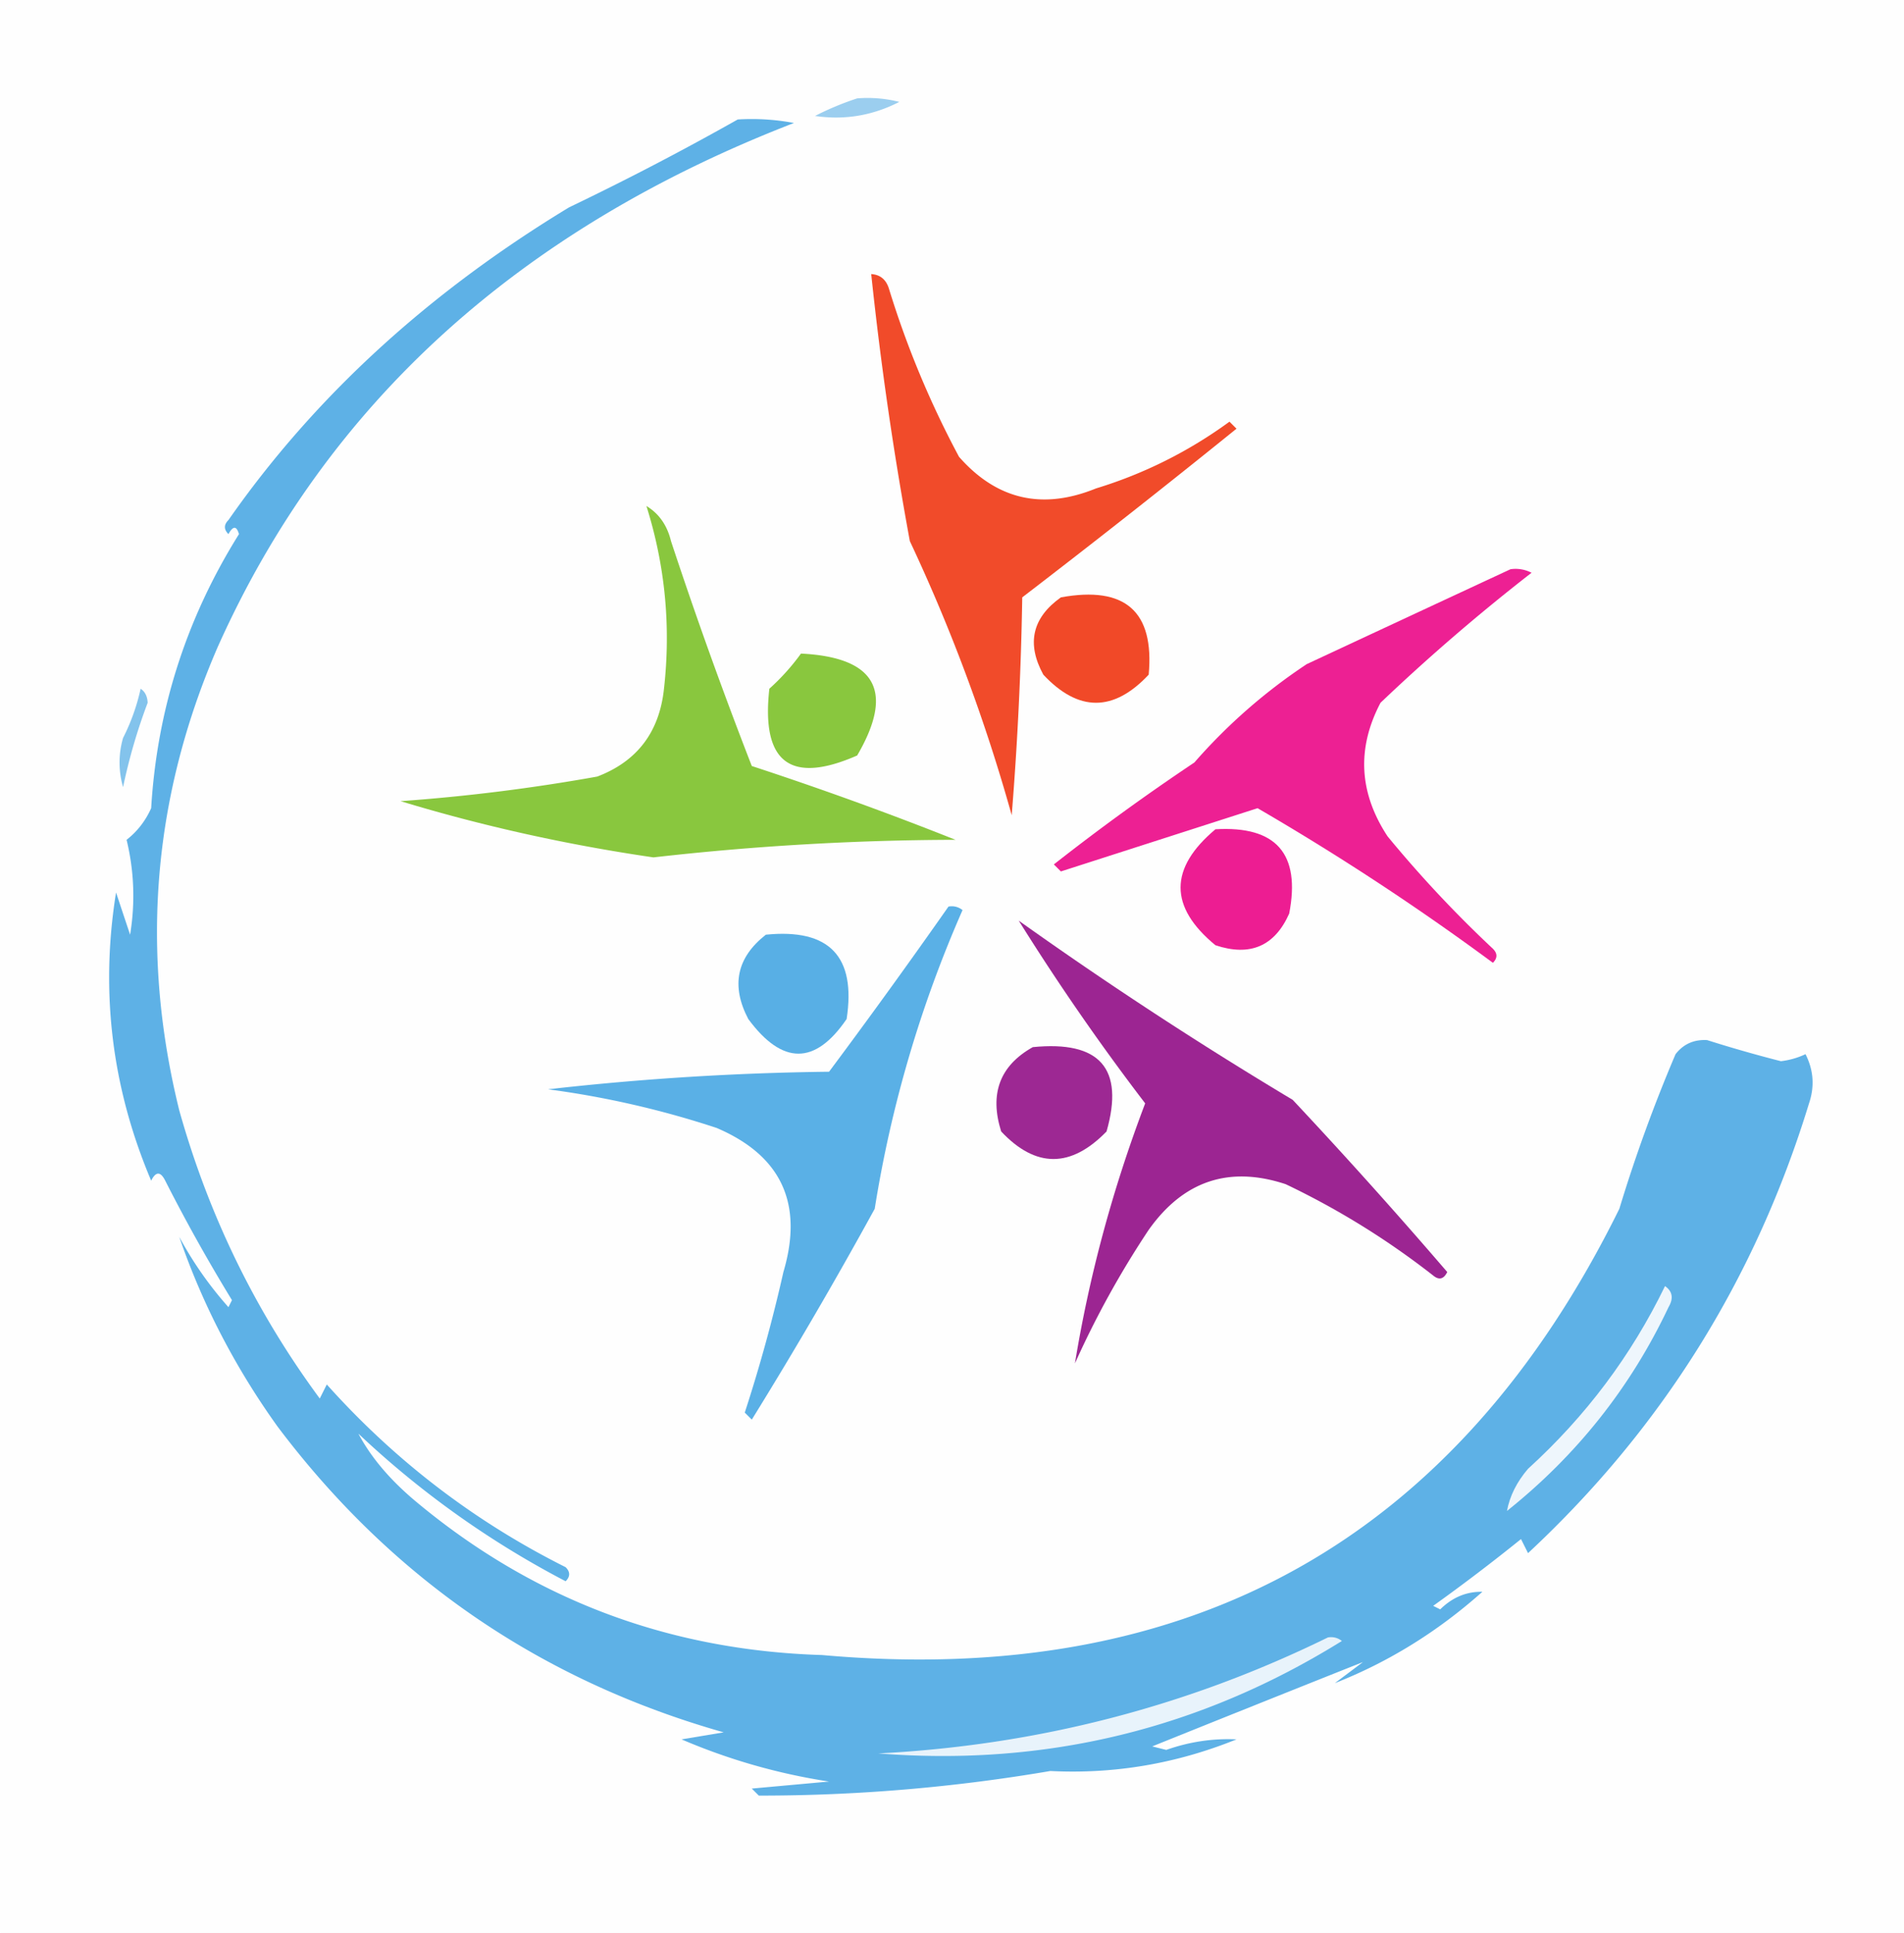 <svg clip-rule="evenodd" fill-rule="evenodd" height="2500" image-rendering="optimizeQuality" shape-rendering="geometricPrecision" text-rendering="geometricPrecision" width="2464" xmlns="http://www.w3.org/2000/svg" viewBox="-0.5 -0.5 271 275"><path d="M-.5-.5h271v275H-.5V-.5z" fill="#fefefe"/><path d="M121.5 13.5a18.437 18.437 0 0 1 6 .5c-3.804 1.952-7.804 2.62-12 2a41.284 41.284 0 0 1 6-2.5z" fill="#9bceef"/><path d="M123.5 38.5c1.25.077 2.083.744 2.5 2a133.62 133.62 0 0 0 10 24c5.367 6.105 11.867 7.605 19.5 4.5a63.517 63.517 0 0 0 19-9.5l1 1a1511.135 1511.135 0 0 1-30.5 24 483.11 483.11 0 0 1-1.5 31 249.048 249.048 0 0 0-14.5-39 495.466 495.466 0 0 1-5.5-38z" fill="#f14b2a"/><path d="M91.5 71.5c1.784 1.074 2.95 2.74 3.5 5a651.034 651.034 0 0 0 11.5 32 498.11 498.11 0 0 1 29 10.5c-14.396.037-28.73.87-43 2.5-12.366-1.803-24.366-4.469-36-8a265.527 265.527 0 0 0 28-3.5c5.68-2.168 8.847-6.335 9.5-12.5.999-8.86.165-17.527-2.5-26z" fill="#89c73e"/><path d="M214.5 80.5a4.932 4.932 0 0 1 3 .5A282.091 282.091 0 0 0 196 99.5c-3.403 6.473-3.069 12.807 1 19a169.323 169.323 0 0 0 15 16c.667.667.667 1.333 0 2a365.87 365.87 0 0 0-33.5-22l-28 9-1-1a323.885 323.885 0 0 1 20-14.5 79.563 79.563 0 0 1 16-14c9.757-4.548 19.424-9.049 29-13.5z" fill="#ed2093"/><path d="M150.5 84.5c9.158-1.665 13.325 2.001 12.5 11-5 5.333-10 5.333-15 0-2.416-4.422-1.583-8.09 2.5-11z" fill="#f14928"/><path d="M104.5 16.5a32.438 32.438 0 0 1 8 .5c-39.206 15.165-66.54 39.998-82 74.5-9.275 21.324-11.109 43.324-5.5 66 4.197 14.958 10.864 28.624 20 41l1-2c9.714 10.849 21.047 19.515 34 26 .667.667.667 1.333 0 2a131.364 131.364 0 0 1-29.5-21c1.764 3.322 4.43 6.489 8 9.5 16.69 14 36.023 21.333 58 22 52.473 4.687 90.306-16.48 113.5-63.5a216.539 216.539 0 0 1 8-22c1.126-1.444 2.626-2.11 4.5-2a190.423 190.423 0 0 0 10.5 3 11.25 11.25 0 0 0 3.5-1c1.147 2.265 1.314 4.598.5 7-7.627 24.948-20.96 46.281-40 64l-1-2a272.332 272.332 0 0 1-12.5 9.5l1 .5c1.74-1.711 3.74-2.544 6-2.5-6.349 5.66-13.349 9.993-21 13l4-3c-9.89 3.933-19.89 7.933-30 12l2 .5c3.285-1.159 6.618-1.659 10-1.5-8.561 3.46-17.395 4.96-26.5 4.5a245.537 245.537 0 0 1-41.5 3.5l-1-1 11-1a86.179 86.179 0 0 1-21-6l6-1c-26.05-7.387-47.218-21.887-63.5-43.5-6.044-8.424-10.71-17.424-14-27a52.187 52.187 0 0 0 7 10l.5-1a246.95 246.95 0 0 1-9.5-17c-.667-1.333-1.333-1.333-2 0-5.604-13.221-7.27-26.887-5-41l2 6c.746-4.542.58-9.042-.5-13.5 1.524-1.194 2.69-2.694 3.5-4.5.842-14.026 5.008-27.026 12.5-39-.346-1.196-.846-1.196-1.5 0-.667-.667-.667-1.333 0-2C44.21 56.019 60.377 41.186 80.5 29a405.345 405.345 0 0 0 24-12.5z" fill="#5eb1e6"/><path d="M113.5 92.5c10.678.527 13.345 5.36 8 14.5-9.513 4.168-13.68 1.001-12.5-9.5a31.473 31.473 0 0 0 4.5-5z" fill="#89c73e"/><path d="M19.5 97.5c.624.417.957 1.084 1 2a80.354 80.354 0 0 0-3.5 12 12.5 12.5 0 0 1 0-7 29.296 29.296 0 0 0 2.5-7z" fill="#83c3ec"/><path d="M172.5 117.5c8.653-.513 12.153 3.487 10.5 12-2.072 4.643-5.572 6.143-10.5 4.5-6.616-5.448-6.616-10.948 0-16.5z" fill="#ed1d92"/><path d="M134.5 128.5a2.428 2.428 0 0 1 2 .5 172.961 172.961 0 0 0-12.5 42.5 657.278 657.278 0 0 1-17.5 30l-1-1a221.651 221.651 0 0 0 5.5-20c2.884-9.728-.282-16.561-9.5-20.5a131.719 131.719 0 0 0-24-5.5 394.353 394.353 0 0 1 40-2.5 993.551 993.551 0 0 0 17-23.5z" fill="#5ab0e6"/><path d="M144.5 130.5a586.178 586.178 0 0 0 39 25.5 760.736 760.736 0 0 1 22 24.5c-.502 1.021-1.168 1.188-2 .5a112.835 112.835 0 0 0-21-13c-8.045-2.652-14.545-.485-19.5 6.5a131.285 131.285 0 0 0-10.5 19c2.043-12.495 5.376-24.829 10-37a334.245 334.245 0 0 1-18-26z" fill="#9c2592"/><path d="M108.5 132.5c9.035-.911 12.868 3.089 11.5 12-4.478 6.572-9.145 6.572-14 0-2.489-4.743-1.655-8.743 2.5-12z" fill="#58afe5"/><path d="M146.5 148.5c9.559-.954 13.059 3.046 10.5 12-5.079 5.226-10.079 5.226-15 0-1.691-5.369-.191-9.369 4.5-12z" fill="#9d2893"/><path d="M236.5 182.5c1.073.751 1.24 1.751.5 3-5.382 11.393-13.049 21.06-23 29 .398-2.131 1.398-4.131 3-6 8.223-7.48 14.723-16.146 19.5-26z" fill="#eef6fc"/><path d="M188.5 232.5a2.428 2.428 0 0 1 2 .5c-20.179 12.544-42.179 17.877-66 16 22.584-1.148 43.918-6.648 64-16.5z" fill="#e8f3fb"/></svg>